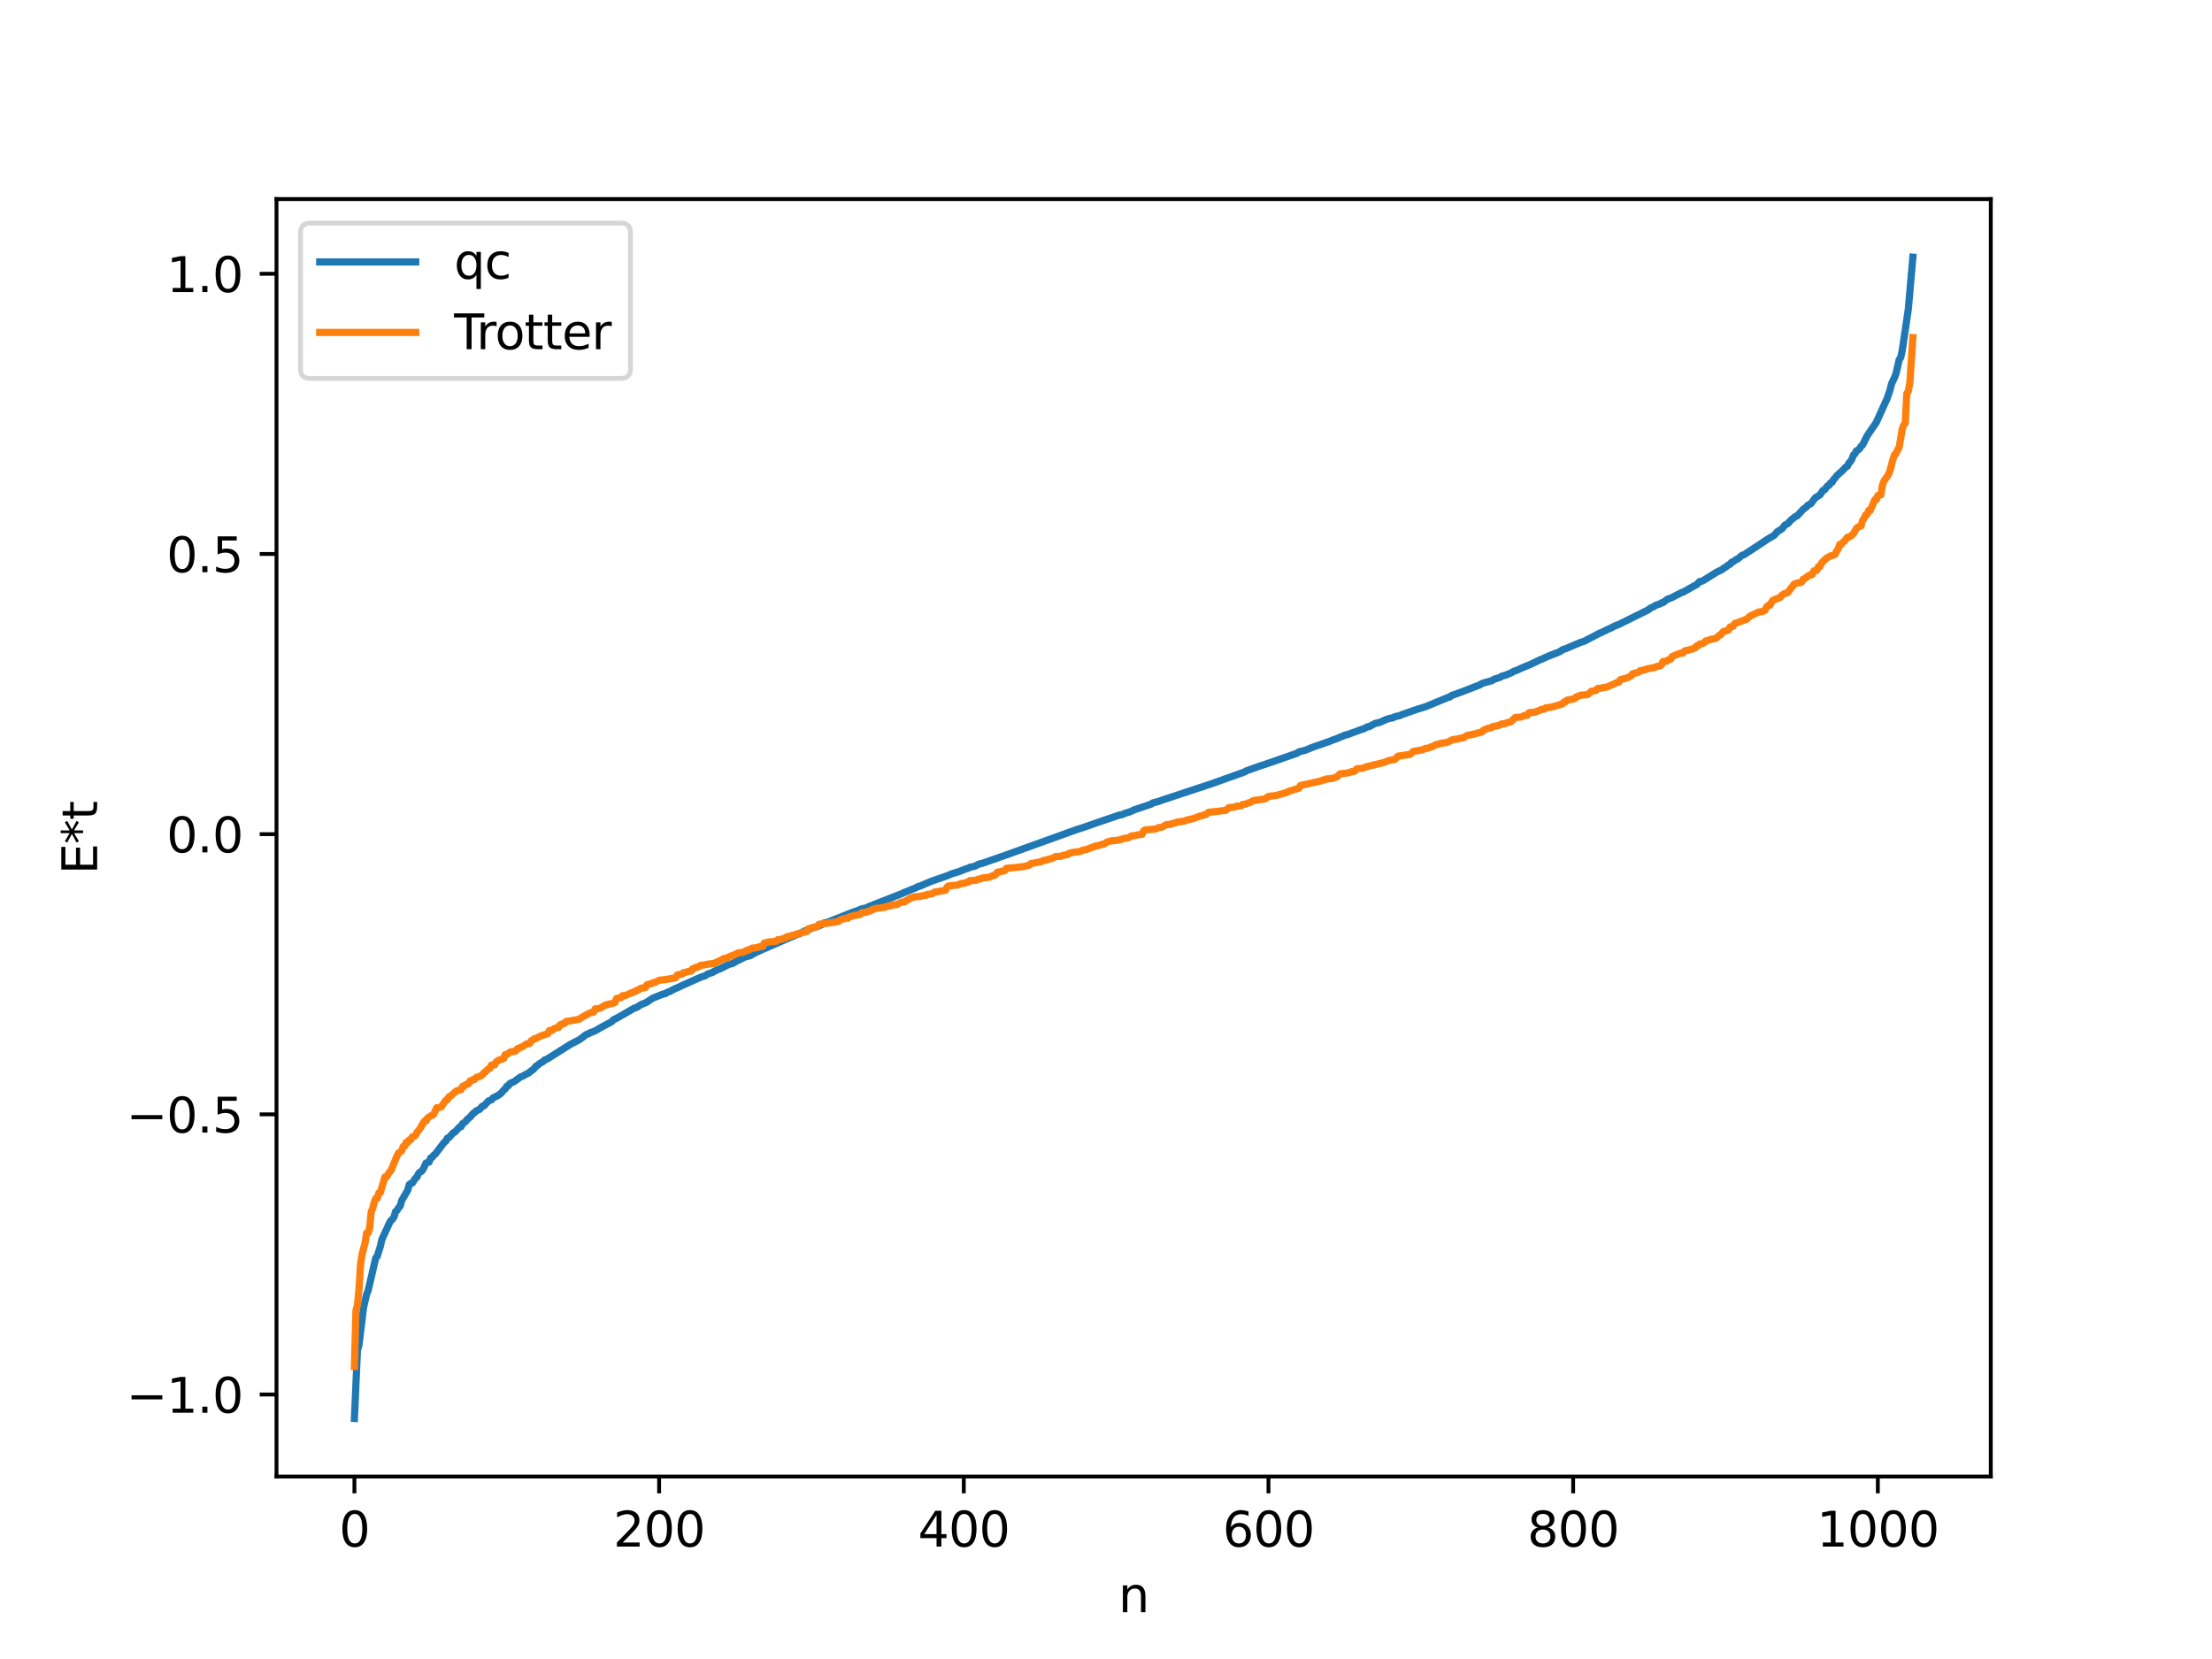 <?xml version="1.0" encoding="utf-8" standalone="no"?>
<!DOCTYPE svg PUBLIC "-//W3C//DTD SVG 1.1//EN"
  "http://www.w3.org/Graphics/SVG/1.1/DTD/svg11.dtd">
<svg xmlns:xlink="http://www.w3.org/1999/xlink" width="460.8pt" height="345.6pt" viewBox="0 0 460.8 345.6" xmlns="http://www.w3.org/2000/svg" version="1.1">
 <defs>
  <style type="text/css">*{stroke-linejoin: round; stroke-linecap: butt}</style>
 </defs>
 <g id="figure_1">
  <g id="patch_1">
   <path d="M 0 345.6 
L 460.8 345.6 
L 460.8 0 
L 0 0 
z
" style="fill: #ffffff"/>
  </g>
  <g id="axes_1">
   <g id="patch_2">
    <path d="M 57.6 307.584 
L 414.72 307.584 
L 414.72 41.472 
L 57.6 41.472 
z
" style="fill: #ffffff"/>
   </g>
   <g id="matplotlib.axis_1">
    <g id="xtick_1">
     <g id="line2d_1">
      <defs>
       <path id="m78f9b4e1db" d="M 0 0 
L 0 3.5 
" style="stroke: #000000; stroke-width: 0.8"/>
      </defs>
      <g>
       <use xlink:href="#m78f9b4e1db" x="73.833" y="307.584" style="stroke: #000000; stroke-width: 0.8"/>
      </g>
     </g>
     <g id="text_1">
      <!-- 0 -->
      <g transform="translate(70.651 322.182) scale(0.1 -0.1)">
       <defs>
        <path id="DejaVuSans-30" d="M 2034 4250 
Q 1547 4250 1301 3770 
Q 1056 3291 1056 2328 
Q 1056 1369 1301 889 
Q 1547 409 2034 409 
Q 2525 409 2770 889 
Q 3016 1369 3016 2328 
Q 3016 3291 2770 3770 
Q 2525 4250 2034 4250 
z
M 2034 4750 
Q 2819 4750 3233 4129 
Q 3647 3509 3647 2328 
Q 3647 1150 3233 529 
Q 2819 -91 2034 -91 
Q 1250 -91 836 529 
Q 422 1150 422 2328 
Q 422 3509 836 4129 
Q 1250 4750 2034 4750 
z
" transform="scale(0.016)"/>
       </defs>
       <use xlink:href="#DejaVuSans-30"/>
      </g>
     </g>
    </g>
    <g id="xtick_2">
     <g id="line2d_2">
      <g>
       <use xlink:href="#m78f9b4e1db" x="137.304" y="307.584" style="stroke: #000000; stroke-width: 0.8"/>
      </g>
     </g>
     <g id="text_2">
      <!-- 200 -->
      <g transform="translate(127.76 322.182) scale(0.1 -0.1)">
       <defs>
        <path id="DejaVuSans-32" d="M 1228 531 
L 3431 531 
L 3431 0 
L 469 0 
L 469 531 
Q 828 903 1448 1529 
Q 2069 2156 2228 2338 
Q 2531 2678 2651 2914 
Q 2772 3150 2772 3378 
Q 2772 3750 2511 3984 
Q 2250 4219 1831 4219 
Q 1534 4219 1204 4116 
Q 875 4013 500 3803 
L 500 4441 
Q 881 4594 1212 4672 
Q 1544 4750 1819 4750 
Q 2544 4750 2975 4387 
Q 3406 4025 3406 3419 
Q 3406 3131 3298 2873 
Q 3191 2616 2906 2266 
Q 2828 2175 2409 1742 
Q 1991 1309 1228 531 
z
" transform="scale(0.016)"/>
       </defs>
       <use xlink:href="#DejaVuSans-32"/>
       <use xlink:href="#DejaVuSans-30" x="63.623"/>
       <use xlink:href="#DejaVuSans-30" x="127.246"/>
      </g>
     </g>
    </g>
    <g id="xtick_3">
     <g id="line2d_3">
      <g>
       <use xlink:href="#m78f9b4e1db" x="200.775" y="307.584" style="stroke: #000000; stroke-width: 0.8"/>
      </g>
     </g>
     <g id="text_3">
      <!-- 400 -->
      <g transform="translate(191.231 322.182) scale(0.1 -0.1)">
       <defs>
        <path id="DejaVuSans-34" d="M 2419 4116 
L 825 1625 
L 2419 1625 
L 2419 4116 
z
M 2253 4666 
L 3047 4666 
L 3047 1625 
L 3713 1625 
L 3713 1100 
L 3047 1100 
L 3047 0 
L 2419 0 
L 2419 1100 
L 313 1100 
L 313 1709 
L 2253 4666 
z
" transform="scale(0.016)"/>
       </defs>
       <use xlink:href="#DejaVuSans-34"/>
       <use xlink:href="#DejaVuSans-30" x="63.623"/>
       <use xlink:href="#DejaVuSans-30" x="127.246"/>
      </g>
     </g>
    </g>
    <g id="xtick_4">
     <g id="line2d_4">
      <g>
       <use xlink:href="#m78f9b4e1db" x="264.246" y="307.584" style="stroke: #000000; stroke-width: 0.8"/>
      </g>
     </g>
     <g id="text_4">
      <!-- 600 -->
      <g transform="translate(254.702 322.182) scale(0.1 -0.1)">
       <defs>
        <path id="DejaVuSans-36" d="M 2113 2584 
Q 1688 2584 1439 2293 
Q 1191 2003 1191 1497 
Q 1191 994 1439 701 
Q 1688 409 2113 409 
Q 2538 409 2786 701 
Q 3034 994 3034 1497 
Q 3034 2003 2786 2293 
Q 2538 2584 2113 2584 
z
M 3366 4563 
L 3366 3988 
Q 3128 4100 2886 4159 
Q 2644 4219 2406 4219 
Q 1781 4219 1451 3797 
Q 1122 3375 1075 2522 
Q 1259 2794 1537 2939 
Q 1816 3084 2150 3084 
Q 2853 3084 3261 2657 
Q 3669 2231 3669 1497 
Q 3669 778 3244 343 
Q 2819 -91 2113 -91 
Q 1303 -91 875 529 
Q 447 1150 447 2328 
Q 447 3434 972 4092 
Q 1497 4750 2381 4750 
Q 2619 4750 2861 4703 
Q 3103 4656 3366 4563 
z
" transform="scale(0.016)"/>
       </defs>
       <use xlink:href="#DejaVuSans-36"/>
       <use xlink:href="#DejaVuSans-30" x="63.623"/>
       <use xlink:href="#DejaVuSans-30" x="127.246"/>
      </g>
     </g>
    </g>
    <g id="xtick_5">
     <g id="line2d_5">
      <g>
       <use xlink:href="#m78f9b4e1db" x="327.717" y="307.584" style="stroke: #000000; stroke-width: 0.8"/>
      </g>
     </g>
     <g id="text_5">
      <!-- 800 -->
      <g transform="translate(318.173 322.182) scale(0.1 -0.1)">
       <defs>
        <path id="DejaVuSans-38" d="M 2034 2216 
Q 1584 2216 1326 1975 
Q 1069 1734 1069 1313 
Q 1069 891 1326 650 
Q 1584 409 2034 409 
Q 2484 409 2743 651 
Q 3003 894 3003 1313 
Q 3003 1734 2745 1975 
Q 2488 2216 2034 2216 
z
M 1403 2484 
Q 997 2584 770 2862 
Q 544 3141 544 3541 
Q 544 4100 942 4425 
Q 1341 4750 2034 4750 
Q 2731 4750 3128 4425 
Q 3525 4100 3525 3541 
Q 3525 3141 3298 2862 
Q 3072 2584 2669 2484 
Q 3125 2378 3379 2068 
Q 3634 1759 3634 1313 
Q 3634 634 3220 271 
Q 2806 -91 2034 -91 
Q 1263 -91 848 271 
Q 434 634 434 1313 
Q 434 1759 690 2068 
Q 947 2378 1403 2484 
z
M 1172 3481 
Q 1172 3119 1398 2916 
Q 1625 2713 2034 2713 
Q 2441 2713 2670 2916 
Q 2900 3119 2900 3481 
Q 2900 3844 2670 4047 
Q 2441 4250 2034 4250 
Q 1625 4250 1398 4047 
Q 1172 3844 1172 3481 
z
" transform="scale(0.016)"/>
       </defs>
       <use xlink:href="#DejaVuSans-38"/>
       <use xlink:href="#DejaVuSans-30" x="63.623"/>
       <use xlink:href="#DejaVuSans-30" x="127.246"/>
      </g>
     </g>
    </g>
    <g id="xtick_6">
     <g id="line2d_6">
      <g>
       <use xlink:href="#m78f9b4e1db" x="391.188" y="307.584" style="stroke: #000000; stroke-width: 0.8"/>
      </g>
     </g>
     <g id="text_6">
      <!-- 1000 -->
      <g transform="translate(378.463 322.182) scale(0.1 -0.1)">
       <defs>
        <path id="DejaVuSans-31" d="M 794 531 
L 1825 531 
L 1825 4091 
L 703 3866 
L 703 4441 
L 1819 4666 
L 2450 4666 
L 2450 531 
L 3481 531 
L 3481 0 
L 794 0 
L 794 531 
z
" transform="scale(0.016)"/>
       </defs>
       <use xlink:href="#DejaVuSans-31"/>
       <use xlink:href="#DejaVuSans-30" x="63.623"/>
       <use xlink:href="#DejaVuSans-30" x="127.246"/>
       <use xlink:href="#DejaVuSans-30" x="190.869"/>
      </g>
     </g>
    </g>
    <g id="text_7">
     <!-- n -->
     <g transform="translate(232.991 335.861) scale(0.1 -0.1)">
      <defs>
       <path id="DejaVuSans-6e" d="M 3513 2113 
L 3513 0 
L 2938 0 
L 2938 2094 
Q 2938 2591 2744 2837 
Q 2550 3084 2163 3084 
Q 1697 3084 1428 2787 
Q 1159 2491 1159 1978 
L 1159 0 
L 581 0 
L 581 3500 
L 1159 3500 
L 1159 2956 
Q 1366 3272 1645 3428 
Q 1925 3584 2291 3584 
Q 2894 3584 3203 3211 
Q 3513 2838 3513 2113 
z
" transform="scale(0.016)"/>
      </defs>
      <use xlink:href="#DejaVuSans-6e"/>
     </g>
    </g>
   </g>
   <g id="matplotlib.axis_2">
    <g id="ytick_1">
     <g id="line2d_7">
      <defs>
       <path id="m44dbed7e2c" d="M 0 0 
L -3.5 0 
" style="stroke: #000000; stroke-width: 0.8"/>
      </defs>
      <g>
       <use xlink:href="#m44dbed7e2c" x="57.6" y="290.501" style="stroke: #000000; stroke-width: 0.8"/>
      </g>
     </g>
     <g id="text_8">
      <!-- −1.0 -->
      <g transform="translate(26.317 294.301) scale(0.1 -0.1)">
       <defs>
        <path id="DejaVuSans-2212" d="M 678 2272 
L 4684 2272 
L 4684 1741 
L 678 1741 
L 678 2272 
z
" transform="scale(0.016)"/>
        <path id="DejaVuSans-2e" d="M 684 794 
L 1344 794 
L 1344 0 
L 684 0 
L 684 794 
z
" transform="scale(0.016)"/>
       </defs>
       <use xlink:href="#DejaVuSans-2212"/>
       <use xlink:href="#DejaVuSans-31" x="83.789"/>
       <use xlink:href="#DejaVuSans-2e" x="147.412"/>
       <use xlink:href="#DejaVuSans-30" x="179.199"/>
      </g>
     </g>
    </g>
    <g id="ytick_2">
     <g id="line2d_8">
      <g>
       <use xlink:href="#m44dbed7e2c" x="57.6" y="232.136" style="stroke: #000000; stroke-width: 0.8"/>
      </g>
     </g>
     <g id="text_9">
      <!-- −0.5 -->
      <g transform="translate(26.317 235.935) scale(0.1 -0.1)">
       <defs>
        <path id="DejaVuSans-35" d="M 691 4666 
L 3169 4666 
L 3169 4134 
L 1269 4134 
L 1269 2991 
Q 1406 3038 1543 3061 
Q 1681 3084 1819 3084 
Q 2600 3084 3056 2656 
Q 3513 2228 3513 1497 
Q 3513 744 3044 326 
Q 2575 -91 1722 -91 
Q 1428 -91 1123 -41 
Q 819 9 494 109 
L 494 744 
Q 775 591 1075 516 
Q 1375 441 1709 441 
Q 2250 441 2565 725 
Q 2881 1009 2881 1497 
Q 2881 1984 2565 2268 
Q 2250 2553 1709 2553 
Q 1456 2553 1204 2497 
Q 953 2441 691 2322 
L 691 4666 
z
" transform="scale(0.016)"/>
       </defs>
       <use xlink:href="#DejaVuSans-2212"/>
       <use xlink:href="#DejaVuSans-30" x="83.789"/>
       <use xlink:href="#DejaVuSans-2e" x="147.412"/>
       <use xlink:href="#DejaVuSans-35" x="179.199"/>
      </g>
     </g>
    </g>
    <g id="ytick_3">
     <g id="line2d_9">
      <g>
       <use xlink:href="#m44dbed7e2c" x="57.6" y="173.77" style="stroke: #000000; stroke-width: 0.8"/>
      </g>
     </g>
     <g id="text_10">
      <!-- 0.0 -->
      <g transform="translate(34.697 177.569) scale(0.1 -0.1)">
       <use xlink:href="#DejaVuSans-30"/>
       <use xlink:href="#DejaVuSans-2e" x="63.623"/>
       <use xlink:href="#DejaVuSans-30" x="95.41"/>
      </g>
     </g>
    </g>
    <g id="ytick_4">
     <g id="line2d_10">
      <g>
       <use xlink:href="#m44dbed7e2c" x="57.6" y="115.405" style="stroke: #000000; stroke-width: 0.8"/>
      </g>
     </g>
     <g id="text_11">
      <!-- 0.5 -->
      <g transform="translate(34.697 119.204) scale(0.1 -0.1)">
       <use xlink:href="#DejaVuSans-30"/>
       <use xlink:href="#DejaVuSans-2e" x="63.623"/>
       <use xlink:href="#DejaVuSans-35" x="95.41"/>
      </g>
     </g>
    </g>
    <g id="ytick_5">
     <g id="line2d_11">
      <g>
       <use xlink:href="#m44dbed7e2c" x="57.6" y="57.039" style="stroke: #000000; stroke-width: 0.8"/>
      </g>
     </g>
     <g id="text_12">
      <!-- 1.0 -->
      <g transform="translate(34.697 60.838) scale(0.1 -0.1)">
       <use xlink:href="#DejaVuSans-31"/>
       <use xlink:href="#DejaVuSans-2e" x="63.623"/>
       <use xlink:href="#DejaVuSans-30" x="95.41"/>
      </g>
     </g>
    </g>
    <g id="text_13">
     <!-- E*t -->
     <g transform="translate(20.238 182.148) rotate(-90) scale(0.1 -0.1)">
      <defs>
       <path id="DejaVuSans-45" d="M 628 4666 
L 3578 4666 
L 3578 4134 
L 1259 4134 
L 1259 2753 
L 3481 2753 
L 3481 2222 
L 1259 2222 
L 1259 531 
L 3634 531 
L 3634 0 
L 628 0 
L 628 4666 
z
" transform="scale(0.016)"/>
       <path id="DejaVuSans-2a" d="M 3009 3897 
L 1888 3291 
L 3009 2681 
L 2828 2375 
L 1778 3009 
L 1778 1831 
L 1422 1831 
L 1422 3009 
L 372 2375 
L 191 2681 
L 1313 3291 
L 191 3897 
L 372 4206 
L 1422 3572 
L 1422 4750 
L 1778 4750 
L 1778 3572 
L 2828 4206 
L 3009 3897 
z
" transform="scale(0.016)"/>
       <path id="DejaVuSans-74" d="M 1172 4494 
L 1172 3500 
L 2356 3500 
L 2356 3053 
L 1172 3053 
L 1172 1153 
Q 1172 725 1289 603 
Q 1406 481 1766 481 
L 2356 481 
L 2356 0 
L 1766 0 
Q 1100 0 847 248 
Q 594 497 594 1153 
L 594 3053 
L 172 3053 
L 172 3500 
L 594 3500 
L 594 4494 
L 1172 4494 
z
" transform="scale(0.016)"/>
      </defs>
      <use xlink:href="#DejaVuSans-45"/>
      <use xlink:href="#DejaVuSans-2a" x="63.184"/>
      <use xlink:href="#DejaVuSans-74" x="113.184"/>
     </g>
    </g>
   </g>
   <g id="line2d_12">
    <path d="M 73.833 295.488 
L 74.467 281.192 
L 74.785 280.205 
L 75.737 272.329 
L 76.372 269.617 
L 76.689 268.86 
L 78.276 262.042 
L 78.593 261.702 
L 79.228 259.648 
L 79.545 258.227 
L 81.132 254.767 
L 81.449 254.242 
L 81.767 253.994 
L 82.084 253.493 
L 82.401 252.383 
L 82.719 252.149 
L 83.036 251.594 
L 83.353 251.276 
L 83.671 250.113 
L 84.623 248.479 
L 84.94 247.94 
L 85.258 246.769 
L 85.575 246.527 
L 85.892 246.447 
L 86.527 245.477 
L 86.844 245.237 
L 87.162 244.511 
L 87.479 244.166 
L 87.796 244.029 
L 88.114 243.63 
L 88.748 242.273 
L 89.383 242.092 
L 89.7 241.24 
L 90.018 241.104 
L 90.335 240.672 
L 90.653 240.448 
L 92.557 237.949 
L 92.874 237.726 
L 93.191 237.099 
L 93.509 236.991 
L 94.461 235.949 
L 94.778 235.826 
L 95.73 234.781 
L 96.048 234.722 
L 96.365 234.078 
L 97 233.646 
L 97.317 233.203 
L 97.952 232.694 
L 98.586 231.908 
L 98.904 231.751 
L 99.221 231.394 
L 99.856 231.146 
L 100.491 230.43 
L 100.808 230.377 
L 101.76 229.347 
L 102.395 229.117 
L 102.712 228.709 
L 103.664 228.244 
L 104.299 227.825 
L 104.934 227.096 
L 105.251 226.844 
L 105.568 226.295 
L 105.886 226.193 
L 106.203 225.734 
L 107.155 225.29 
L 108.424 224.347 
L 108.742 224.26 
L 109.694 223.722 
L 110.011 223.594 
L 111.281 222.618 
L 111.598 222.15 
L 111.915 222.004 
L 112.233 221.674 
L 113.185 221.107 
L 113.502 220.773 
L 113.82 220.711 
L 118.897 217.514 
L 119.532 217.191 
L 120.801 216.526 
L 122.071 215.545 
L 122.705 215.298 
L 123.023 215.083 
L 123.34 215.013 
L 123.975 214.737 
L 124.927 214.185 
L 127.466 212.813 
L 127.783 212.437 
L 128.418 212.139 
L 132.226 209.964 
L 132.543 209.91 
L 133.496 209.306 
L 134.765 208.767 
L 135.4 208.306 
L 136.034 207.916 
L 138.256 207.031 
L 138.573 207.011 
L 138.891 206.784 
L 139.525 206.544 
L 140.16 206.193 
L 140.795 205.89 
L 141.429 205.629 
L 142.064 205.306 
L 146.19 203.474 
L 146.824 203.311 
L 147.459 202.893 
L 148.411 202.59 
L 148.729 202.345 
L 149.046 202.258 
L 149.363 202.028 
L 149.998 201.834 
L 151.902 200.863 
L 152.537 200.752 
L 153.489 200.191 
L 154.441 199.75 
L 155.076 199.403 
L 156.345 199.061 
L 156.98 198.664 
L 157.615 198.357 
L 158.567 197.921 
L 164.596 195.284 
L 165.548 194.914 
L 165.866 194.676 
L 166.5 194.538 
L 167.77 193.871 
L 168.722 193.58 
L 169.039 193.368 
L 169.674 193.159 
L 170.626 192.876 
L 171.261 192.584 
L 171.578 192.299 
L 172.53 192.062 
L 177.608 190.046 
L 178.243 189.832 
L 179.512 189.334 
L 180.464 189.122 
L 181.099 188.812 
L 187.763 186.199 
L 188.398 185.913 
L 190.937 184.875 
L 191.254 184.657 
L 191.572 184.623 
L 192.841 184.073 
L 194.11 183.542 
L 197.284 182.447 
L 198.236 182.049 
L 199.823 181.55 
L 201.41 180.926 
L 201.727 180.862 
L 202.044 180.66 
L 202.996 180.481 
L 203.631 180.168 
L 203.948 179.998 
L 204.583 179.861 
L 209.661 178.084 
L 224.259 172.822 
L 225.846 172.322 
L 228.067 171.535 
L 233.145 169.803 
L 233.78 169.692 
L 234.415 169.397 
L 235.367 169.126 
L 236.319 168.687 
L 239.81 167.513 
L 240.127 167.272 
L 241.396 166.94 
L 242.031 166.693 
L 251.552 163.544 
L 252.186 163.338 
L 259.168 160.848 
L 259.803 160.513 
L 261.072 160.072 
L 262.659 159.499 
L 263.611 159.204 
L 270.276 156.879 
L 270.593 156.614 
L 271.862 156.311 
L 273.449 155.664 
L 276.94 154.452 
L 277.892 154.062 
L 278.527 153.852 
L 279.479 153.431 
L 279.796 153.356 
L 280.114 153.145 
L 280.748 153.015 
L 283.605 151.96 
L 283.922 151.903 
L 284.874 151.395 
L 285.191 151.387 
L 286.461 150.704 
L 287.413 150.483 
L 288.682 149.918 
L 289.317 149.697 
L 290.269 149.505 
L 290.586 149.289 
L 291.539 149.1 
L 292.173 148.818 
L 295.347 147.715 
L 296.934 147.234 
L 301.694 145.267 
L 302.011 145.203 
L 302.329 144.908 
L 304.233 144.235 
L 308.358 142.636 
L 308.676 142.397 
L 309.31 142.198 
L 310.58 141.849 
L 310.897 141.753 
L 311.215 141.505 
L 312.167 141.213 
L 312.484 141.103 
L 312.801 140.876 
L 313.753 140.604 
L 315.023 140.065 
L 315.34 139.848 
L 315.975 139.633 
L 316.927 139.191 
L 318.831 138.405 
L 320.735 137.489 
L 322.005 136.941 
L 323.274 136.391 
L 323.591 136.333 
L 323.909 136.11 
L 324.226 136.078 
L 325.178 135.607 
L 325.496 135.345 
L 326.13 135.147 
L 329.304 133.802 
L 329.939 133.619 
L 333.112 131.971 
L 333.747 131.693 
L 335.016 131.067 
L 335.651 130.801 
L 336.286 130.438 
L 337.238 130.074 
L 343.267 127.09 
L 343.902 126.633 
L 344.537 126.368 
L 344.854 126.112 
L 345.806 125.8 
L 346.124 125.574 
L 346.441 125.521 
L 347.393 124.806 
L 348.028 124.607 
L 349.297 123.954 
L 349.932 123.633 
L 350.249 123.439 
L 350.567 123.388 
L 353.105 121.952 
L 353.423 121.818 
L 354.058 121.144 
L 354.375 121.132 
L 355.01 120.827 
L 357.548 119.227 
L 358.818 118.615 
L 359.135 118.291 
L 359.453 118.17 
L 360.087 117.669 
L 360.405 117.531 
L 360.722 117.131 
L 361.039 117.017 
L 361.674 116.554 
L 361.991 116.453 
L 362.943 115.647 
L 363.261 115.6 
L 368.339 112.252 
L 369.608 111.499 
L 370.243 110.765 
L 371.195 110.179 
L 371.829 109.388 
L 372.464 109.046 
L 373.099 108.33 
L 373.734 107.844 
L 374.051 107.57 
L 374.368 107.478 
L 375.638 106.092 
L 376.272 105.643 
L 376.59 105.259 
L 377.224 104.933 
L 378.177 103.685 
L 379.129 103.104 
L 379.763 102.151 
L 380.081 102.047 
L 380.715 101.217 
L 381.033 101.094 
L 381.35 100.57 
L 381.667 100.466 
L 381.985 99.866 
L 382.302 99.582 
L 382.62 99.113 
L 383.889 97.974 
L 384.524 97.272 
L 384.841 97.129 
L 385.158 96.443 
L 385.476 96.178 
L 385.793 95.627 
L 386.11 94.793 
L 386.428 94.504 
L 386.745 93.894 
L 387.062 93.749 
L 387.38 93.475 
L 387.697 92.969 
L 388.015 92.698 
L 388.967 90.774 
L 390.871 87.991 
L 393.092 83.078 
L 393.727 81.244 
L 394.044 79.949 
L 394.679 78.616 
L 394.996 77.728 
L 395.631 74.936 
L 395.948 74.498 
L 396.266 73.022 
L 397.535 64.436 
L 398.487 53.568 
L 398.487 53.568 
" clip-path="url(#p2ae436160c)" style="fill: none; stroke: #1f77b4; stroke-width: 1.5; stroke-linecap: square"/>
   </g>
   <g id="line2d_13">
    <path d="M 73.833 284.665 
L 74.15 272.992 
L 74.467 271.849 
L 74.785 268.533 
L 75.102 263.368 
L 75.42 261.319 
L 76.054 258.929 
L 76.372 256.86 
L 76.689 256.86 
L 77.006 255.832 
L 77.324 252.451 
L 77.641 251.695 
L 77.958 250.44 
L 78.276 249.645 
L 78.593 249.645 
L 78.91 248.503 
L 79.228 248.463 
L 80.18 245.187 
L 80.497 245.187 
L 81.132 244.159 
L 81.449 243.841 
L 82.719 240.777 
L 83.036 240.165 
L 83.353 240.022 
L 83.671 239.729 
L 83.988 238.846 
L 84.305 238.766 
L 84.623 237.972 
L 84.94 237.972 
L 85.258 237.47 
L 85.575 237.409 
L 85.892 236.83 
L 86.21 236.79 
L 86.527 236.531 
L 86.844 235.923 
L 87.479 235.138 
L 88.431 233.514 
L 88.748 233.514 
L 89.066 232.91 
L 89.7 232.486 
L 90.335 232.168 
L 90.97 230.758 
L 91.605 230.72 
L 91.922 230.564 
L 92.874 229.222 
L 93.191 229.104 
L 93.509 228.492 
L 93.826 228.349 
L 95.096 227.256 
L 96.048 226.989 
L 96.365 226.299 
L 96.682 226.299 
L 97 225.951 
L 97.634 225.736 
L 97.952 225.157 
L 98.269 225.116 
L 98.586 224.858 
L 98.904 224.852 
L 99.221 224.461 
L 100.173 224.146 
L 100.491 223.91 
L 100.808 223.465 
L 101.125 223.285 
L 101.76 222.629 
L 102.077 222.532 
L 102.395 221.852 
L 103.029 221.84 
L 103.347 221.237 
L 103.981 220.813 
L 104.616 220.636 
L 104.934 220.495 
L 105.251 219.692 
L 105.886 219.496 
L 106.203 219.207 
L 106.52 219.085 
L 107.155 219.047 
L 107.472 218.891 
L 107.79 218.459 
L 108.107 218.404 
L 108.424 218.175 
L 108.742 218.114 
L 109.694 217.47 
L 110.329 217.396 
L 110.646 216.818 
L 110.963 216.676 
L 111.281 216.383 
L 111.598 216.359 
L 112.55 215.858 
L 114.137 215.316 
L 114.454 214.663 
L 115.089 214.626 
L 115.406 214.278 
L 116.041 214.063 
L 116.358 214.037 
L 116.676 213.483 
L 116.993 213.443 
L 117.31 213.185 
L 117.628 213.179 
L 117.945 212.787 
L 118.58 212.709 
L 119.215 212.577 
L 120.484 212.362 
L 120.801 212.236 
L 121.436 211.792 
L 123.023 210.956 
L 123.658 210.859 
L 123.975 210.179 
L 124.927 210.067 
L 126.196 209.328 
L 126.514 209.311 
L 126.831 209.16 
L 127.466 209.093 
L 128.1 208.822 
L 128.418 208.019 
L 129.053 207.895 
L 129.37 207.823 
L 129.687 207.412 
L 130.322 207.374 
L 131.591 206.786 
L 131.909 206.731 
L 132.226 206.501 
L 132.543 206.441 
L 132.861 206.194 
L 133.178 206.112 
L 133.496 205.876 
L 134.448 205.723 
L 134.765 205.145 
L 135.717 204.896 
L 136.034 204.71 
L 136.352 204.685 
L 137.304 204.213 
L 138.891 204.027 
L 139.843 203.845 
L 140.477 203.747 
L 140.795 203.643 
L 141.112 203.088 
L 141.747 202.953 
L 142.064 202.953 
L 142.381 202.611 
L 142.699 202.604 
L 143.334 202.389 
L 143.968 202.292 
L 144.286 201.81 
L 144.603 201.77 
L 144.92 201.512 
L 145.238 201.506 
L 145.555 201.384 
L 145.872 201.114 
L 146.507 201.036 
L 147.142 200.904 
L 148.729 200.689 
L 149.998 200.119 
L 150.95 199.607 
L 151.585 199.589 
L 151.902 199.283 
L 152.854 198.956 
L 153.806 198.494 
L 154.758 198.394 
L 155.71 197.911 
L 156.028 197.891 
L 156.662 197.512 
L 157.615 197.42 
L 158.249 197.209 
L 158.884 197.149 
L 159.201 196.463 
L 160.153 196.23 
L 161.423 196.103 
L 161.74 196.075 
L 162.058 195.739 
L 162.692 195.701 
L 163.327 195.461 
L 163.644 195.441 
L 163.962 195.118 
L 164.596 195.057 
L 164.914 194.86 
L 165.548 194.768 
L 166.183 194.521 
L 168.087 194.05 
L 168.405 193.472 
L 170.309 193.012 
L 170.626 192.549 
L 171.578 192.423 
L 174.117 192.074 
L 174.752 191.903 
L 175.069 191.58 
L 176.339 191.28 
L 176.656 191.28 
L 176.973 190.938 
L 177.291 190.931 
L 177.925 190.716 
L 179.195 190.515 
L 179.512 190.137 
L 180.464 190.042 
L 180.781 189.839 
L 181.099 189.833 
L 181.416 189.711 
L 181.734 189.441 
L 182.051 189.418 
L 182.368 189.257 
L 184.272 189.016 
L 184.907 188.788 
L 185.859 188.599 
L 186.177 188.454 
L 186.811 188.437 
L 187.763 187.934 
L 188.398 187.916 
L 188.715 187.61 
L 189.033 187.515 
L 189.667 187.086 
L 190.62 186.821 
L 191.889 186.713 
L 192.206 186.564 
L 192.841 186.524 
L 193.158 186.314 
L 194.11 186.218 
L 194.745 185.813 
L 195.38 185.746 
L 196.015 185.605 
L 196.967 185.476 
L 197.284 184.79 
L 197.601 184.561 
L 199.188 184.402 
L 199.505 184.372 
L 200.14 184.065 
L 200.775 184.028 
L 201.41 183.788 
L 201.727 183.767 
L 202.044 183.453 
L 203.314 183.384 
L 203.631 183.187 
L 204.266 183.095 
L 204.583 182.917 
L 205.535 182.811 
L 206.17 182.723 
L 206.805 182.412 
L 207.122 182.377 
L 207.439 182.169 
L 207.757 181.719 
L 209.343 181.364 
L 209.661 180.876 
L 211.565 180.717 
L 213.469 180.48 
L 214.421 180.23 
L 214.739 179.907 
L 216.325 179.607 
L 216.96 179.49 
L 217.277 179.265 
L 217.912 179.179 
L 218.547 178.945 
L 219.181 178.841 
L 219.816 178.464 
L 221.086 178.369 
L 221.403 178.198 
L 222.355 178.037 
L 222.672 177.768 
L 222.99 177.744 
L 223.307 177.584 
L 224.894 177.384 
L 225.211 177.307 
L 225.529 177.115 
L 226.481 176.926 
L 227.433 176.538 
L 227.75 176.471 
L 228.067 176.261 
L 229.02 176.116 
L 229.337 175.936 
L 229.972 175.842 
L 230.606 175.413 
L 231.558 175.148 
L 232.828 175.04 
L 233.462 174.89 
L 234.097 174.671 
L 235.049 174.544 
L 235.684 174.14 
L 236.319 174.073 
L 236.953 173.932 
L 237.905 173.803 
L 238.223 173.117 
L 238.54 172.888 
L 240.762 172.698 
L 241.396 172.392 
L 242.031 172.324 
L 242.983 171.78 
L 243.935 171.711 
L 244.253 171.514 
L 244.887 171.422 
L 245.205 171.244 
L 246.157 171.137 
L 246.791 171.05 
L 247.109 170.857 
L 248.696 170.496 
L 249.965 169.989 
L 250.6 169.877 
L 250.917 169.71 
L 251.234 169.691 
L 251.552 169.334 
L 251.869 169.196 
L 253.139 169.076 
L 255.36 168.807 
L 255.995 168.233 
L 257.264 168.114 
L 257.581 167.934 
L 258.534 167.881 
L 258.851 167.592 
L 259.486 167.506 
L 260.12 167.23 
L 260.438 167.168 
L 261.072 166.771 
L 261.707 166.696 
L 262.977 166.493 
L 263.294 166.486 
L 263.611 166.364 
L 264.246 165.911 
L 265.833 165.711 
L 268.054 165.091 
L 268.372 164.865 
L 269.324 164.588 
L 270.593 164.169 
L 270.91 163.638 
L 275.353 162.635 
L 275.671 162.467 
L 275.988 162.456 
L 276.305 162.27 
L 277.575 162.166 
L 278.527 161.816 
L 279.162 161.203 
L 279.796 161.133 
L 280.748 161.025 
L 281.7 160.719 
L 282.018 160.719 
L 282.335 160.55 
L 282.653 160.14 
L 283.922 160.038 
L 284.557 159.749 
L 288.365 158.823 
L 289.317 158.428 
L 290.586 158.204 
L 291.221 157.523 
L 292.173 157.378 
L 293.76 157.152 
L 294.395 156.533 
L 296.299 156.208 
L 296.934 155.919 
L 297.568 155.833 
L 298.203 155.557 
L 298.52 155.495 
L 299.155 155.098 
L 299.472 155.092 
L 300.107 154.853 
L 301.377 154.679 
L 302.011 154.398 
L 302.646 154.061 
L 303.598 153.961 
L 304.233 153.769 
L 304.867 153.707 
L 305.502 153.249 
L 307.089 152.915 
L 308.041 152.649 
L 308.676 152.496 
L 308.993 152.135 
L 309.945 151.718 
L 310.58 151.636 
L 310.897 151.382 
L 312.167 151.141 
L 312.801 150.808 
L 313.436 150.771 
L 314.071 150.506 
L 314.705 150.394 
L 315.34 149.771 
L 315.658 149.466 
L 316.927 149.367 
L 317.562 149.046 
L 318.196 149.001 
L 318.514 148.467 
L 319.783 148.354 
L 320.418 148.076 
L 320.735 148.003 
L 321.053 147.791 
L 321.687 147.735 
L 322.005 147.455 
L 322.957 147.341 
L 323.909 147.108 
L 325.496 146.626 
L 325.813 146.235 
L 326.13 146.199 
L 326.448 145.85 
L 327.082 145.73 
L 328.034 145.54 
L 328.352 145.189 
L 329.304 144.809 
L 330.573 144.723 
L 330.891 144.581 
L 331.525 143.998 
L 332.16 143.883 
L 332.477 143.822 
L 332.795 143.424 
L 333.429 143.369 
L 334.381 143.162 
L 334.699 143.154 
L 336.92 142.15 
L 337.238 142.096 
L 337.555 141.575 
L 338.824 141.254 
L 339.777 140.823 
L 340.094 140.368 
L 341.363 140.021 
L 341.681 139.709 
L 342.315 139.649 
L 342.633 139.467 
L 342.95 139.461 
L 343.267 139.289 
L 343.585 139.272 
L 344.22 139.11 
L 344.537 139.098 
L 345.172 138.833 
L 345.806 138.72 
L 346.124 138.47 
L 346.441 137.793 
L 347.076 137.786 
L 347.71 137.373 
L 348.028 137.328 
L 348.345 136.761 
L 348.98 136.494 
L 349.932 136.101 
L 350.567 136.062 
L 350.884 135.668 
L 351.201 135.498 
L 351.836 135.435 
L 352.153 135.276 
L 352.471 135.251 
L 353.105 134.953 
L 353.423 134.562 
L 353.74 134.526 
L 354.058 134.177 
L 354.692 134.057 
L 355.01 133.892 
L 355.327 133.515 
L 355.962 133.36 
L 356.596 133.136 
L 357.231 133.05 
L 357.548 132.922 
L 358.183 132.315 
L 358.5 132.21 
L 358.818 131.751 
L 359.135 131.489 
L 359.453 131.481 
L 360.087 131.228 
L 360.405 130.601 
L 361.039 130.477 
L 361.357 129.902 
L 363.896 128.989 
L 364.53 128.372 
L 366.434 127.462 
L 367.069 127.425 
L 367.704 127.11 
L 368.021 126.434 
L 368.339 126.12 
L 368.656 126.113 
L 369.291 125.088 
L 369.925 124.821 
L 370.877 124.428 
L 371.195 123.995 
L 371.829 123.603 
L 372.147 123.578 
L 372.464 123.409 
L 373.099 122.504 
L 373.416 122.196 
L 373.734 121.687 
L 374.368 121.463 
L 375.003 121.376 
L 375.32 121.249 
L 375.638 120.642 
L 375.955 120.537 
L 376.907 119.816 
L 377.224 119.808 
L 377.542 119.659 
L 377.859 118.927 
L 378.494 118.804 
L 378.811 118.031 
L 379.129 118.02 
L 379.446 117.316 
L 380.398 116.345 
L 381.35 115.789 
L 381.667 115.764 
L 382.302 115.436 
L 382.62 114.761 
L 382.937 114.36 
L 383.254 113.415 
L 383.572 113.401 
L 383.889 112.984 
L 384.206 112.755 
L 384.841 111.93 
L 385.158 111.891 
L 385.793 111.479 
L 386.11 111.18 
L 386.745 110.039 
L 387.062 109.79 
L 387.697 109.576 
L 388.015 108.38 
L 388.332 107.986 
L 388.649 107.254 
L 388.967 107.143 
L 389.284 106.358 
L 389.601 106.347 
L 390.553 104.116 
L 390.871 104.091 
L 391.188 103.227 
L 391.823 103.088 
L 392.14 101.082 
L 392.458 100.217 
L 393.41 98.849 
L 393.727 98.03 
L 394.362 95.581 
L 394.679 94.685 
L 394.996 94.482 
L 395.314 93.677 
L 395.631 93.197 
L 396.266 89.409 
L 396.583 88.544 
L 396.9 88.133 
L 397.218 82.004 
L 397.535 81.524 
L 397.853 79.754 
L 398.487 70.331 
L 398.487 70.331 
" clip-path="url(#p2ae436160c)" style="fill: none; stroke: #ff7f0e; stroke-width: 1.5; stroke-linecap: square"/>
   </g>
   <g id="patch_3">
    <path d="M 57.6 307.584 
L 57.6 41.472 
" style="fill: none; stroke: #000000; stroke-width: 0.8; stroke-linejoin: miter; stroke-linecap: square"/>
   </g>
   <g id="patch_4">
    <path d="M 414.72 307.584 
L 414.72 41.472 
" style="fill: none; stroke: #000000; stroke-width: 0.8; stroke-linejoin: miter; stroke-linecap: square"/>
   </g>
   <g id="patch_5">
    <path d="M 57.6 307.584 
L 414.72 307.584 
" style="fill: none; stroke: #000000; stroke-width: 0.8; stroke-linejoin: miter; stroke-linecap: square"/>
   </g>
   <g id="patch_6">
    <path d="M 57.6 41.472 
L 414.72 41.472 
" style="fill: none; stroke: #000000; stroke-width: 0.8; stroke-linejoin: miter; stroke-linecap: square"/>
   </g>
   <g id="legend_1">
    <g id="patch_7">
     <path d="M 64.6 78.828 
L 129.342 78.828 
Q 131.342 78.828 131.342 76.828 
L 131.342 48.472 
Q 131.342 46.472 129.342 46.472 
L 64.6 46.472 
Q 62.6 46.472 62.6 48.472 
L 62.6 76.828 
Q 62.6 78.828 64.6 78.828 
z
" style="fill: #ffffff; opacity: 0.8; stroke: #cccccc; stroke-linejoin: miter"/>
    </g>
    <g id="line2d_14">
     <path d="M 66.6 54.57 
L 76.6 54.57 
L 86.6 54.57 
" style="fill: none; stroke: #1f77b4; stroke-width: 1.5; stroke-linecap: square"/>
    </g>
    <g id="text_14">
     <!-- qc -->
     <g transform="translate(94.6 58.07) scale(0.1 -0.1)">
      <defs>
       <path id="DejaVuSans-71" d="M 947 1747 
Q 947 1113 1208 752 
Q 1469 391 1925 391 
Q 2381 391 2643 752 
Q 2906 1113 2906 1747 
Q 2906 2381 2643 2742 
Q 2381 3103 1925 3103 
Q 1469 3103 1208 2742 
Q 947 2381 947 1747 
z
M 2906 525 
Q 2725 213 2448 61 
Q 2172 -91 1784 -91 
Q 1150 -91 751 415 
Q 353 922 353 1747 
Q 353 2572 751 3078 
Q 1150 3584 1784 3584 
Q 2172 3584 2448 3432 
Q 2725 3281 2906 2969 
L 2906 3500 
L 3481 3500 
L 3481 -1331 
L 2906 -1331 
L 2906 525 
z
" transform="scale(0.016)"/>
       <path id="DejaVuSans-63" d="M 3122 3366 
L 3122 2828 
Q 2878 2963 2633 3030 
Q 2388 3097 2138 3097 
Q 1578 3097 1268 2742 
Q 959 2388 959 1747 
Q 959 1106 1268 751 
Q 1578 397 2138 397 
Q 2388 397 2633 464 
Q 2878 531 3122 666 
L 3122 134 
Q 2881 22 2623 -34 
Q 2366 -91 2075 -91 
Q 1284 -91 818 406 
Q 353 903 353 1747 
Q 353 2603 823 3093 
Q 1294 3584 2113 3584 
Q 2378 3584 2631 3529 
Q 2884 3475 3122 3366 
z
" transform="scale(0.016)"/>
      </defs>
      <use xlink:href="#DejaVuSans-71"/>
      <use xlink:href="#DejaVuSans-63" x="63.477"/>
     </g>
    </g>
    <g id="line2d_15">
     <path d="M 66.6 69.249 
L 76.6 69.249 
L 86.6 69.249 
" style="fill: none; stroke: #ff7f0e; stroke-width: 1.5; stroke-linecap: square"/>
    </g>
    <g id="text_15">
     <!-- Trotter -->
     <g transform="translate(94.6 72.749) scale(0.1 -0.1)">
      <defs>
       <path id="DejaVuSans-54" d="M -19 4666 
L 3928 4666 
L 3928 4134 
L 2272 4134 
L 2272 0 
L 1638 0 
L 1638 4134 
L -19 4134 
L -19 4666 
z
" transform="scale(0.016)"/>
       <path id="DejaVuSans-72" d="M 2631 2963 
Q 2534 3019 2420 3045 
Q 2306 3072 2169 3072 
Q 1681 3072 1420 2755 
Q 1159 2438 1159 1844 
L 1159 0 
L 581 0 
L 581 3500 
L 1159 3500 
L 1159 2956 
Q 1341 3275 1631 3429 
Q 1922 3584 2338 3584 
Q 2397 3584 2469 3576 
Q 2541 3569 2628 3553 
L 2631 2963 
z
" transform="scale(0.016)"/>
       <path id="DejaVuSans-6f" d="M 1959 3097 
Q 1497 3097 1228 2736 
Q 959 2375 959 1747 
Q 959 1119 1226 758 
Q 1494 397 1959 397 
Q 2419 397 2687 759 
Q 2956 1122 2956 1747 
Q 2956 2369 2687 2733 
Q 2419 3097 1959 3097 
z
M 1959 3584 
Q 2709 3584 3137 3096 
Q 3566 2609 3566 1747 
Q 3566 888 3137 398 
Q 2709 -91 1959 -91 
Q 1206 -91 779 398 
Q 353 888 353 1747 
Q 353 2609 779 3096 
Q 1206 3584 1959 3584 
z
" transform="scale(0.016)"/>
       <path id="DejaVuSans-65" d="M 3597 1894 
L 3597 1613 
L 953 1613 
Q 991 1019 1311 708 
Q 1631 397 2203 397 
Q 2534 397 2845 478 
Q 3156 559 3463 722 
L 3463 178 
Q 3153 47 2828 -22 
Q 2503 -91 2169 -91 
Q 1331 -91 842 396 
Q 353 884 353 1716 
Q 353 2575 817 3079 
Q 1281 3584 2069 3584 
Q 2775 3584 3186 3129 
Q 3597 2675 3597 1894 
z
M 3022 2063 
Q 3016 2534 2758 2815 
Q 2500 3097 2075 3097 
Q 1594 3097 1305 2825 
Q 1016 2553 972 2059 
L 3022 2063 
z
" transform="scale(0.016)"/>
      </defs>
      <use xlink:href="#DejaVuSans-54"/>
      <use xlink:href="#DejaVuSans-72" x="46.334"/>
      <use xlink:href="#DejaVuSans-6f" x="85.197"/>
      <use xlink:href="#DejaVuSans-74" x="146.379"/>
      <use xlink:href="#DejaVuSans-74" x="185.588"/>
      <use xlink:href="#DejaVuSans-65" x="224.797"/>
      <use xlink:href="#DejaVuSans-72" x="286.32"/>
     </g>
    </g>
   </g>
  </g>
 </g>
 <defs>
  <clipPath id="p2ae436160c">
   <rect x="57.6" y="41.472" width="357.12" height="266.112"/>
  </clipPath>
 </defs>
</svg>

